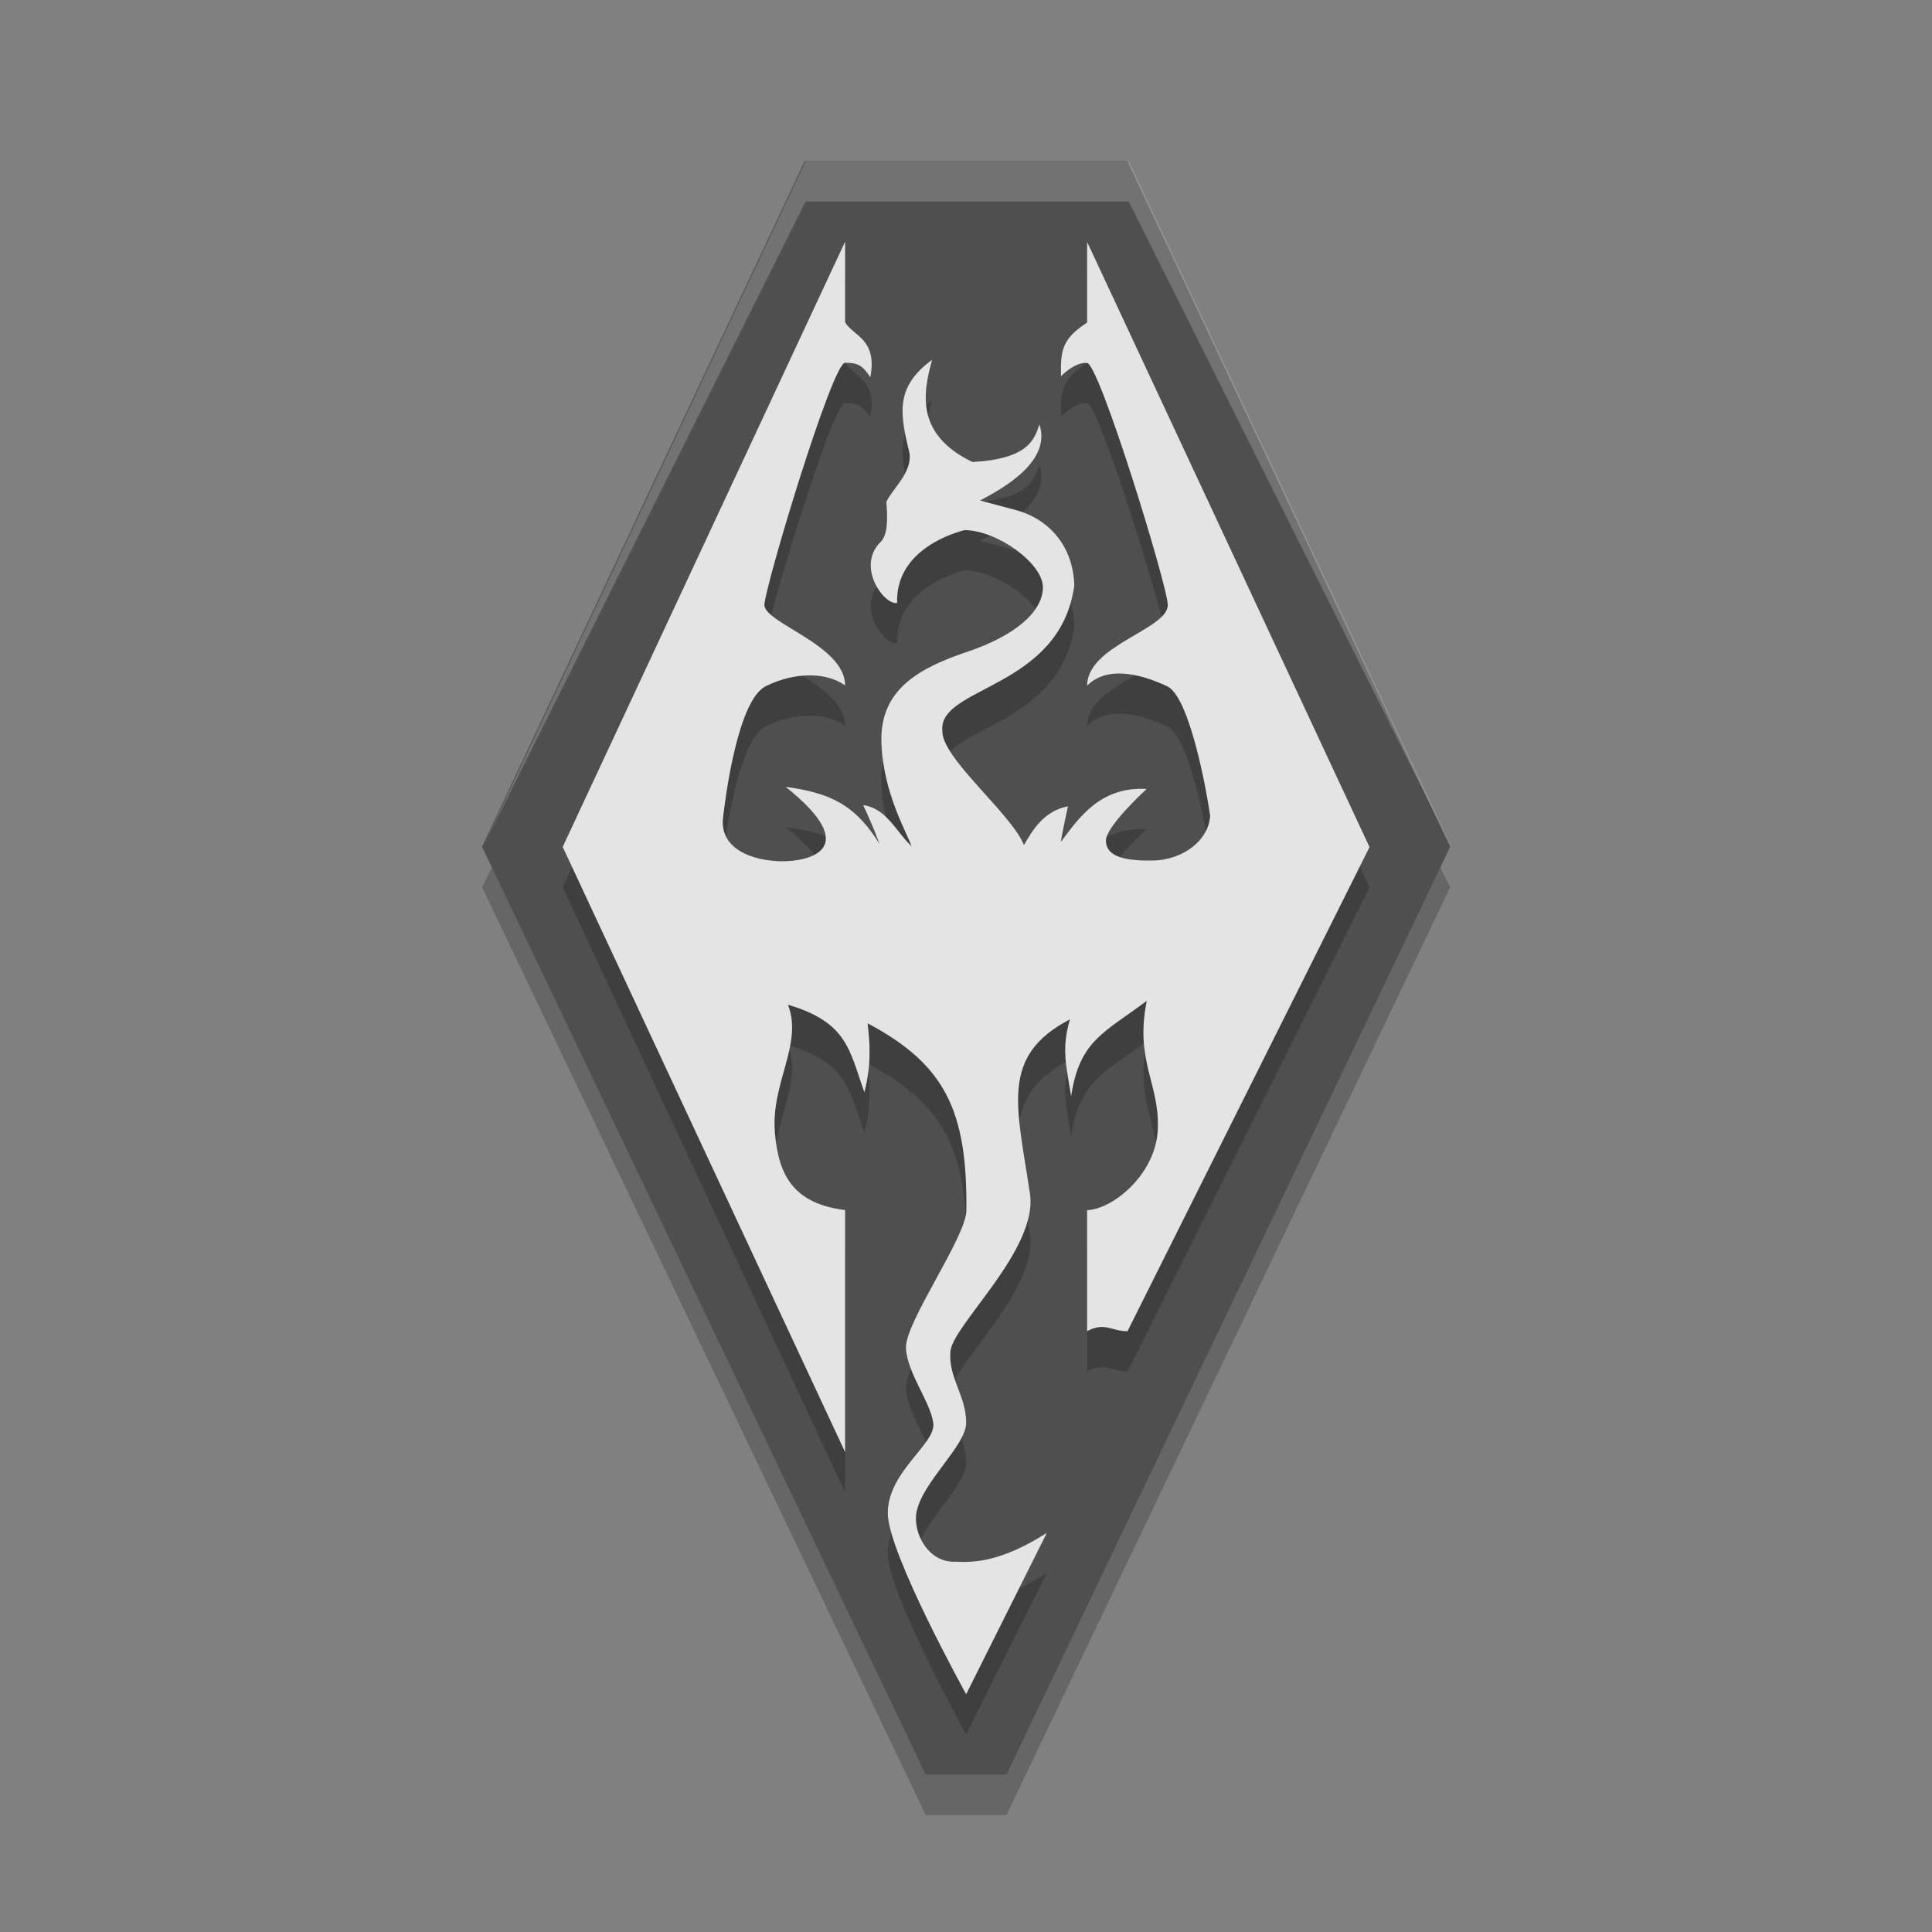 <svg width="24" height="24" version="1.1" xmlns="http://www.w3.org/2000/svg">
 <rect width="100%" height="100%" fill="#808080" stroke="none"/>
 <g transform="matrix(1.248,0,0,1.248,2.018,2.039)">
  <g>
   <path d="m6.618 0.427-3.437 6.77 4.417 9.236h0.803l4.417-9.236-3.437-6.77z" style="opacity:.2"/>
   <path d="m6.394-0.032-3.213 6.827 4.417 9.236h0.803l4.417-9.236-3.213-6.827z" style="fill:#4f4f4f"/>
   <path transform="matrix(.402 0 0 .402 -1.638 -1.638)" d="m20 4-8 17 8-16h8l8 16-8-17z" style="fill:#ffffff;opacity:.2"/>
  </g>
  <g transform="translate(0 -.113)">
   <path d="m6.795 1.286-2.811 6.024 2.811 6.024v-2.409c-0.517-0.064-0.665-0.35-0.699-0.775-0.04-0.492 0.283-0.878 0.13-1.269 0.597 0.176 0.611 0.457 0.761 0.871 0.074-0.289 0.053-0.5 0.032-0.686 0.775 0.411 0.994 0.875 0.983 1.865-0.003 0.265-0.613 1.115-0.601 1.367 0.012 0.252 0.245 0.537 0.272 0.749 0.026 0.208-0.453 0.479-0.453 0.895-4e-7 0.394 0.78 1.802 0.78 1.802l0.803-1.606c-0.427 0.273-0.702 0.299-0.902 0.287-0.286 0.017-0.434-0.3-0.395-0.494 0.061-0.306 0.494-0.661 0.494-0.888 0-0.272-0.177-0.445-0.157-0.709 0.02-0.264 0.876-1.015 0.792-1.573-0.13-0.871-0.301-1.371 0.398-1.734-0.088 0.299-0.034 0.474 0.012 0.765 0.083-0.559 0.333-0.633 0.753-0.95-0.121 0.597 0.127 0.822 0.11 1.273-0.016 0.451-0.445 0.801-0.704 0.811v1.205c0.173-0.095 0.243 1.4e-4 0.402 0l2.409-4.819-2.811-6.024v0.803c-0.247 0.161-0.266 0.273-0.26 0.534 0 0 0.137-0.144 0.26-0.132 0.122 0.012 0.799 2.212 0.803 2.409-6e-6 0.244-0.803 0.402-0.803 0.803 0.193-0.193 0.509-0.128 0.797 0.006 0.224 0.104 0.395 1.053 0.427 1.286-0.008 0.237-0.26 0.445-0.576 0.449-0.315 0.004-0.457-0.055-0.461-0.197-0.004-0.142 0.406-0.516 0.406-0.516-0.47-0.026-0.68 0.298-0.855 0.528 0.023-0.138 0.047-0.237 0.071-0.355-0.239 0.046-0.35 0.234-0.438 0.386-0.119-0.307-0.824-0.87-0.812-1.139-0.043-0.442 1.171-0.414 1.313-1.443-0.008-0.39-0.25-0.665-0.583-0.753-0.268-0.071-0.355-0.095-0.355-0.095 0.18-0.097 0.72-0.373 0.591-0.757-0.05 0.151-0.111 0.343-0.666 0.374-0.568-0.274-0.494-0.684-0.402-1.017-0.374 0.273-0.319 0.539-0.225 0.93 0.027 0.193-0.172 0.355-0.23 0.483 0.011 0.161 0.021 0.337-0.07 0.412-0.225 0.245 0.05 0.619 0.177 0.595-0.017-0.485 0.473-0.674 0.67-0.725 0.323-3.8e-6 0.784 0.331 0.781 0.572-0.004 0.24-0.272 0.477-0.753 0.639-0.481 0.162-0.867 0.374-0.855 0.895 0.015 0.509 0.254 0.902 0.3 1.041-0.16-0.154-0.249-0.377-0.481-0.41 0.055 0.118 0.113 0.249 0.162 0.386-0.243-0.393-0.495-0.508-0.934-0.568 0.773 0.617 0.239 0.746-0.047 0.741-0.273-0.005-0.612-0.116-0.576-0.434 0.022-0.191 0.145-1.17 0.426-1.309 0.296-0.146 0.608-0.138 0.789-0.007 0-0.402-0.808-0.621-0.803-0.803 0.005-0.182 0.675-2.409 0.803-2.409s0.174 0.027 0.251 0.144c0.073-0.38-0.169-0.409-0.251-0.546 4e-6 -0.095 0-0.803 0-0.803z" style="opacity:.2"/>
   <path d="m6.795 0.885-2.811 6.024 2.811 6.024v-2.409c-0.517-0.064-0.665-0.35-0.699-0.775-0.04-0.492 0.283-0.878 0.13-1.269 0.597 0.176 0.611 0.457 0.761 0.871 0.074-0.289 0.053-0.5 0.032-0.686 0.775 0.411 0.994 0.875 0.983 1.865-0.003 0.265-0.613 1.115-0.601 1.367 0.012 0.252 0.245 0.537 0.272 0.749 0.026 0.208-0.453 0.479-0.453 0.895-4e-7 0.394 0.78 1.802 0.78 1.802l0.803-1.606c-0.427 0.273-0.702 0.299-0.902 0.287-0.286 0.017-0.434-0.3-0.395-0.494 0.061-0.306 0.494-0.661 0.494-0.888 0-0.272-0.177-0.445-0.157-0.709 0.02-0.264 0.876-1.015 0.792-1.573-0.13-0.871-0.301-1.371 0.398-1.734-0.088 0.299-0.034 0.474 0.012 0.765 0.083-0.559 0.333-0.633 0.753-0.95-0.121 0.597 0.127 0.822 0.11 1.273-0.016 0.451-0.445 0.801-0.704 0.811v1.205c0.173-0.095 0.243 1.4e-4 0.402 0l2.409-4.819-2.811-6.024v0.803c-0.247 0.161-0.266 0.273-0.26 0.534 0 0 0.137-0.144 0.26-0.132 0.122 0.012 0.799 2.212 0.803 2.409-6e-6 0.244-0.803 0.402-0.803 0.803 0.193-0.193 0.509-0.128 0.797 0.006 0.224 0.104 0.395 1.053 0.427 1.286-0.008 0.237-0.26 0.445-0.576 0.449-0.315 0.004-0.457-0.055-0.461-0.197-0.004-0.142 0.406-0.516 0.406-0.516-0.47-0.026-0.68 0.298-0.855 0.528 0.023-0.138 0.047-0.237 0.071-0.355-0.239 0.046-0.35 0.234-0.438 0.386-0.119-0.307-0.824-0.87-0.812-1.139-0.043-0.442 1.171-0.414 1.313-1.443-0.008-0.39-0.25-0.665-0.583-0.753-0.268-0.071-0.355-0.095-0.355-0.095 0.18-0.097 0.72-0.373 0.591-0.757-0.05 0.151-0.111 0.343-0.666 0.374-0.568-0.274-0.494-0.684-0.402-1.017-0.374 0.273-0.319 0.539-0.225 0.93 0.027 0.193-0.172 0.355-0.23 0.483 0.011 0.161 0.021 0.337-0.07 0.412-0.225 0.245 0.05 0.619 0.177 0.595-0.017-0.485 0.473-0.674 0.67-0.725 0.323-3.8e-6 0.784 0.331 0.781 0.572-0.004 0.24-0.272 0.477-0.753 0.639-0.481 0.162-0.867 0.374-0.855 0.895 0.015 0.509 0.254 0.902 0.3 1.041-0.16-0.154-0.249-0.377-0.481-0.41 0.055 0.118 0.113 0.249 0.162 0.386-0.243-0.393-0.495-0.508-0.934-0.568 0.773 0.617 0.239 0.746-0.047 0.741-0.273-0.005-0.612-0.116-0.576-0.434 0.022-0.191 0.145-1.17 0.426-1.309 0.296-0.146 0.608-0.138 0.789-0.007 0-0.402-0.808-0.621-0.803-0.803 0.005-0.182 0.675-2.409 0.803-2.409s0.174 0.027 0.251 0.144c0.073-0.38-0.169-0.409-0.251-0.546 4e-6 -0.095 0-0.803 0-0.803z" style="fill:#e4e4e4"/>
  </g>
 </g>
</svg>
